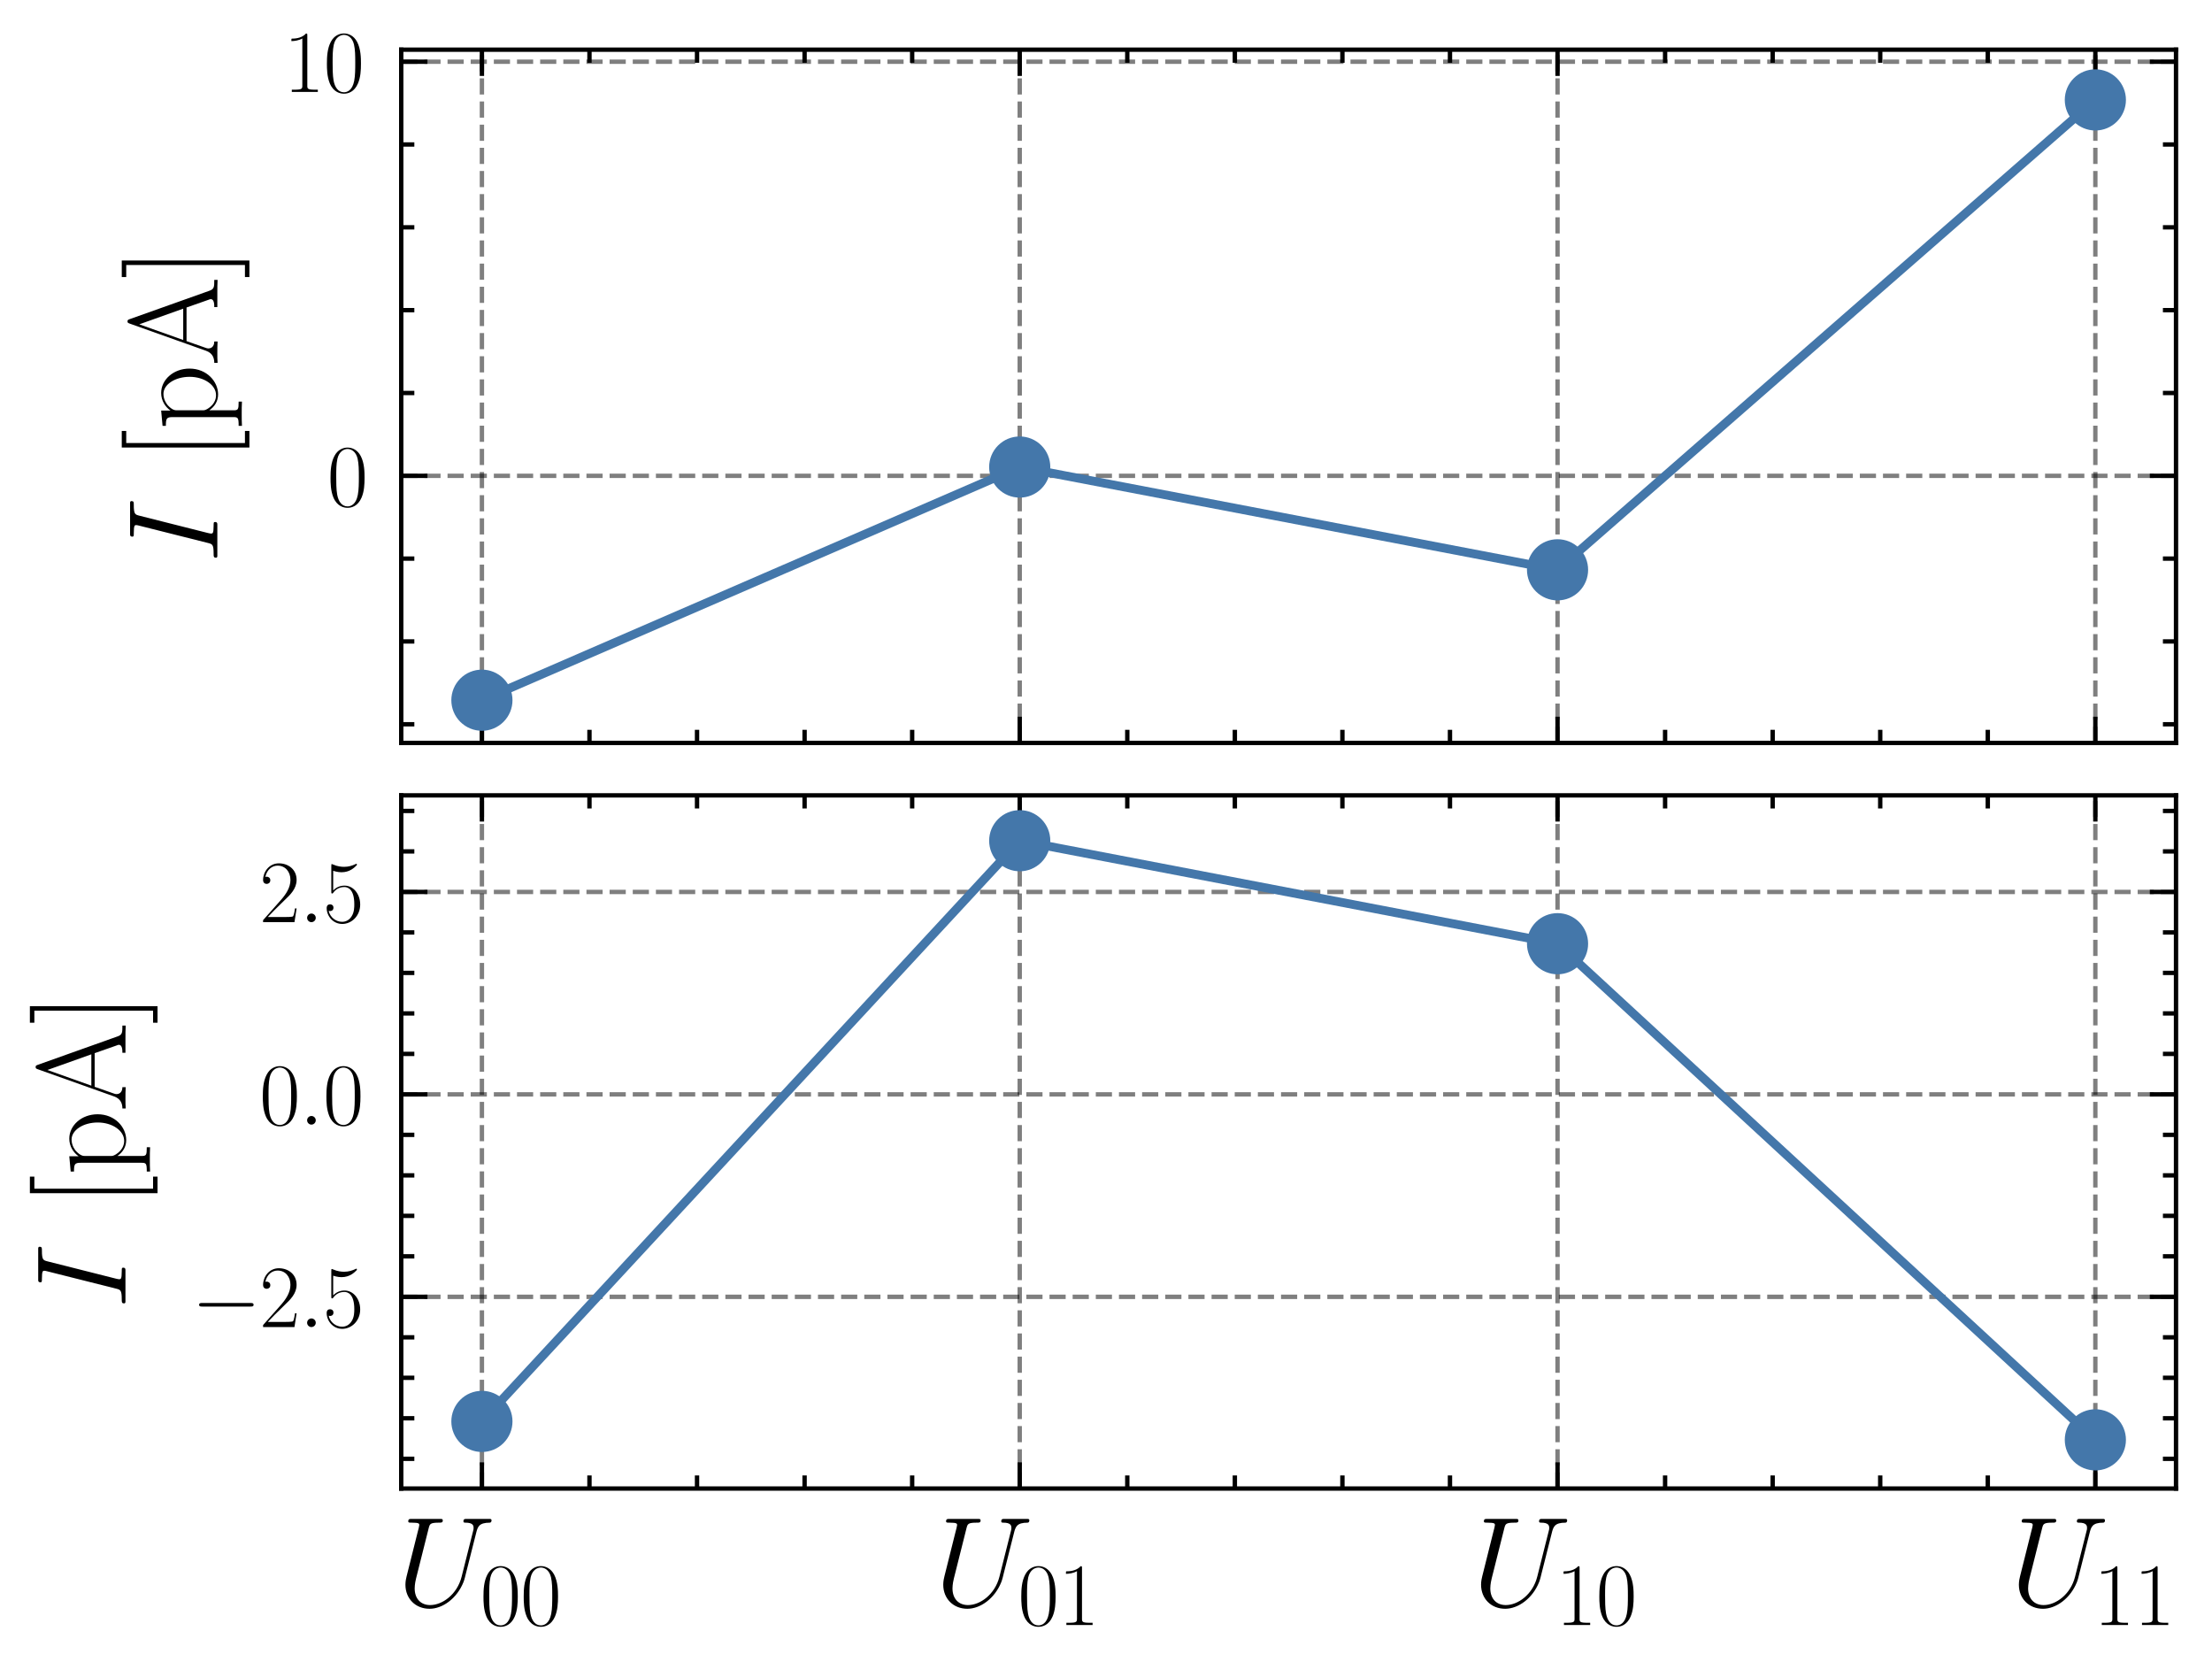 <?xml version="1.0" encoding="utf-8" standalone="no"?>
<!DOCTYPE svg PUBLIC "-//W3C//DTD SVG 1.1//EN"
  "http://www.w3.org/Graphics/SVG/1.1/DTD/svg11.dtd">
<svg xmlns:xlink="http://www.w3.org/1999/xlink" width="253.184pt" height="190.198pt" viewBox="0 0 253.184 190.198" xmlns="http://www.w3.org/2000/svg" version="1.1">
 <defs>
  <style type="text/css">*{stroke-linejoin: round; stroke-linecap: butt}</style>
 </defs>
 <g id="figure_1">
  <g id="patch_1">
   <path d="M 0 190.198 
L 253.184 190.198 
L 253.184 0 
L 0 0 
L 0 190.198 
z
" style="fill: none"/>
  </g>
  <g id="axes_1">
   <g id="patch_2">
    <path d="M 45.925 85.015 
L 249.066 85.015 
L 249.066 5.686 
L 45.925 5.686 
L 45.925 85.015 
z
" style="fill: none"/>
   </g>
   <g id="matplotlib.axis_1">
    <g id="xtick_1">
     <g id="line2d_1">
      <path d="M 55.159 85.015 
L 55.159 5.686 
" clip-path="url(#p73fdc2253b)" style="fill: none; stroke-dasharray: 1.85,0.8; stroke-dashoffset: 0; stroke: #000000; stroke-opacity: 0.5; stroke-width: 0.5"/>
     </g>
     <g id="line2d_2">
      <defs>
       <path id="m59930e83fa" d="M 0 0 
L 0 -3 
" style="stroke: #000000; stroke-width: 0.5"/>
      </defs>
      <g>
       <use xlink:href="#m59930e83fa" x="55.159" y="85.015" style="stroke: #000000; stroke-width: 0.5"/>
      </g>
     </g>
     <g id="line2d_3">
      <defs>
       <path id="m7b842aca91" d="M 0 0 
L 0 3 
" style="stroke: #000000; stroke-width: 0.5"/>
      </defs>
      <g>
       <use xlink:href="#m7b842aca91" x="55.159" y="5.686" style="stroke: #000000; stroke-width: 0.5"/>
      </g>
     </g>
    </g>
    <g id="xtick_2">
     <g id="line2d_4">
      <path d="M 116.717 85.015 
L 116.717 5.686 
" clip-path="url(#p73fdc2253b)" style="fill: none; stroke-dasharray: 1.85,0.8; stroke-dashoffset: 0; stroke: #000000; stroke-opacity: 0.5; stroke-width: 0.5"/>
     </g>
     <g id="line2d_5">
      <g>
       <use xlink:href="#m59930e83fa" x="116.717" y="85.015" style="stroke: #000000; stroke-width: 0.5"/>
      </g>
     </g>
     <g id="line2d_6">
      <g>
       <use xlink:href="#m7b842aca91" x="116.717" y="5.686" style="stroke: #000000; stroke-width: 0.5"/>
      </g>
     </g>
    </g>
    <g id="xtick_3">
     <g id="line2d_7">
      <path d="M 178.275 85.015 
L 178.275 5.686 
" clip-path="url(#p73fdc2253b)" style="fill: none; stroke-dasharray: 1.85,0.8; stroke-dashoffset: 0; stroke: #000000; stroke-opacity: 0.5; stroke-width: 0.5"/>
     </g>
     <g id="line2d_8">
      <g>
       <use xlink:href="#m59930e83fa" x="178.275" y="85.015" style="stroke: #000000; stroke-width: 0.5"/>
      </g>
     </g>
     <g id="line2d_9">
      <g>
       <use xlink:href="#m7b842aca91" x="178.275" y="5.686" style="stroke: #000000; stroke-width: 0.5"/>
      </g>
     </g>
    </g>
    <g id="xtick_4">
     <g id="line2d_10">
      <path d="M 239.833 85.015 
L 239.833 5.686 
" clip-path="url(#p73fdc2253b)" style="fill: none; stroke-dasharray: 1.85,0.8; stroke-dashoffset: 0; stroke: #000000; stroke-opacity: 0.5; stroke-width: 0.5"/>
     </g>
     <g id="line2d_11">
      <g>
       <use xlink:href="#m59930e83fa" x="239.833" y="85.015" style="stroke: #000000; stroke-width: 0.5"/>
      </g>
     </g>
     <g id="line2d_12">
      <g>
       <use xlink:href="#m7b842aca91" x="239.833" y="5.686" style="stroke: #000000; stroke-width: 0.5"/>
      </g>
     </g>
    </g>
    <g id="xtick_5">
     <g id="line2d_13">
      <defs>
       <path id="m54efc22176" d="M 0 0 
L 0 -1.5 
" style="stroke: #000000; stroke-width: 0.5"/>
      </defs>
      <g>
       <use xlink:href="#m54efc22176" x="67.47" y="85.015" style="stroke: #000000; stroke-width: 0.5"/>
      </g>
     </g>
     <g id="line2d_14">
      <defs>
       <path id="md8fea73659" d="M 0 0 
L 0 1.5 
" style="stroke: #000000; stroke-width: 0.5"/>
      </defs>
      <g>
       <use xlink:href="#md8fea73659" x="67.47" y="5.686" style="stroke: #000000; stroke-width: 0.5"/>
      </g>
     </g>
    </g>
    <g id="xtick_6">
     <g id="line2d_15">
      <g>
       <use xlink:href="#m54efc22176" x="79.782" y="85.015" style="stroke: #000000; stroke-width: 0.5"/>
      </g>
     </g>
     <g id="line2d_16">
      <g>
       <use xlink:href="#md8fea73659" x="79.782" y="5.686" style="stroke: #000000; stroke-width: 0.5"/>
      </g>
     </g>
    </g>
    <g id="xtick_7">
     <g id="line2d_17">
      <g>
       <use xlink:href="#m54efc22176" x="92.093" y="85.015" style="stroke: #000000; stroke-width: 0.5"/>
      </g>
     </g>
     <g id="line2d_18">
      <g>
       <use xlink:href="#md8fea73659" x="92.093" y="5.686" style="stroke: #000000; stroke-width: 0.5"/>
      </g>
     </g>
    </g>
    <g id="xtick_8">
     <g id="line2d_19">
      <g>
       <use xlink:href="#m54efc22176" x="104.405" y="85.015" style="stroke: #000000; stroke-width: 0.5"/>
      </g>
     </g>
     <g id="line2d_20">
      <g>
       <use xlink:href="#md8fea73659" x="104.405" y="5.686" style="stroke: #000000; stroke-width: 0.5"/>
      </g>
     </g>
    </g>
    <g id="xtick_9">
     <g id="line2d_21">
      <g>
       <use xlink:href="#m54efc22176" x="129.028" y="85.015" style="stroke: #000000; stroke-width: 0.5"/>
      </g>
     </g>
     <g id="line2d_22">
      <g>
       <use xlink:href="#md8fea73659" x="129.028" y="5.686" style="stroke: #000000; stroke-width: 0.5"/>
      </g>
     </g>
    </g>
    <g id="xtick_10">
     <g id="line2d_23">
      <g>
       <use xlink:href="#m54efc22176" x="141.34" y="85.015" style="stroke: #000000; stroke-width: 0.5"/>
      </g>
     </g>
     <g id="line2d_24">
      <g>
       <use xlink:href="#md8fea73659" x="141.34" y="5.686" style="stroke: #000000; stroke-width: 0.5"/>
      </g>
     </g>
    </g>
    <g id="xtick_11">
     <g id="line2d_25">
      <g>
       <use xlink:href="#m54efc22176" x="153.651" y="85.015" style="stroke: #000000; stroke-width: 0.5"/>
      </g>
     </g>
     <g id="line2d_26">
      <g>
       <use xlink:href="#md8fea73659" x="153.651" y="5.686" style="stroke: #000000; stroke-width: 0.5"/>
      </g>
     </g>
    </g>
    <g id="xtick_12">
     <g id="line2d_27">
      <g>
       <use xlink:href="#m54efc22176" x="165.963" y="85.015" style="stroke: #000000; stroke-width: 0.5"/>
      </g>
     </g>
     <g id="line2d_28">
      <g>
       <use xlink:href="#md8fea73659" x="165.963" y="5.686" style="stroke: #000000; stroke-width: 0.5"/>
      </g>
     </g>
    </g>
    <g id="xtick_13">
     <g id="line2d_29">
      <g>
       <use xlink:href="#m54efc22176" x="190.586" y="85.015" style="stroke: #000000; stroke-width: 0.5"/>
      </g>
     </g>
     <g id="line2d_30">
      <g>
       <use xlink:href="#md8fea73659" x="190.586" y="5.686" style="stroke: #000000; stroke-width: 0.5"/>
      </g>
     </g>
    </g>
    <g id="xtick_14">
     <g id="line2d_31">
      <g>
       <use xlink:href="#m54efc22176" x="202.898" y="85.015" style="stroke: #000000; stroke-width: 0.5"/>
      </g>
     </g>
     <g id="line2d_32">
      <g>
       <use xlink:href="#md8fea73659" x="202.898" y="5.686" style="stroke: #000000; stroke-width: 0.5"/>
      </g>
     </g>
    </g>
    <g id="xtick_15">
     <g id="line2d_33">
      <g>
       <use xlink:href="#m54efc22176" x="215.209" y="85.015" style="stroke: #000000; stroke-width: 0.5"/>
      </g>
     </g>
     <g id="line2d_34">
      <g>
       <use xlink:href="#md8fea73659" x="215.209" y="5.686" style="stroke: #000000; stroke-width: 0.5"/>
      </g>
     </g>
    </g>
    <g id="xtick_16">
     <g id="line2d_35">
      <g>
       <use xlink:href="#m54efc22176" x="227.521" y="85.015" style="stroke: #000000; stroke-width: 0.5"/>
      </g>
     </g>
     <g id="line2d_36">
      <g>
       <use xlink:href="#md8fea73659" x="227.521" y="5.686" style="stroke: #000000; stroke-width: 0.5"/>
      </g>
     </g>
    </g>
   </g>
   <g id="matplotlib.axis_2">
    <g id="ytick_1">
     <g id="line2d_37">
      <path d="M 45.925 54.449 
L 249.066 54.449 
" clip-path="url(#p73fdc2253b)" style="fill: none; stroke-dasharray: 1.85,0.8; stroke-dashoffset: 0; stroke: #000000; stroke-opacity: 0.5; stroke-width: 0.5"/>
     </g>
     <g id="line2d_38">
      <defs>
       <path id="m767d60fe48" d="M 0 0 
L 3 0 
" style="stroke: #000000; stroke-width: 0.5"/>
      </defs>
      <g>
       <use xlink:href="#m767d60fe48" x="45.925" y="54.449" style="stroke: #000000; stroke-width: 0.5"/>
      </g>
     </g>
     <g id="line2d_39">
      <defs>
       <path id="mcede259127" d="M 0 0 
L -3 0 
" style="stroke: #000000; stroke-width: 0.5"/>
      </defs>
      <g>
       <use xlink:href="#mcede259127" x="249.066" y="54.449" style="stroke: #000000; stroke-width: 0.5"/>
      </g>
     </g>
     <g id="text_1">
      <!-- $\mathdefault{0}$ -->
      <g transform="translate(37.444 57.908) scale(0.1 -0.1)">
       <defs>
        <path id="CMR17-30" d="M 2688 2025 
C 2688 2416 2682 3080 2413 3591 
C 2176 4039 1798 4198 1466 4198 
C 1158 4198 768 4058 525 3597 
C 269 3118 243 2524 243 2025 
C 243 1661 250 1106 448 619 
C 723 -39 1216 -128 1466 -128 
C 1760 -128 2208 -7 2470 600 
C 2662 1042 2688 1559 2688 2025 
z
M 1466 -26 
C 1056 -26 813 325 723 812 
C 653 1188 653 1738 653 2096 
C 653 2588 653 2997 736 3387 
C 858 3929 1216 4096 1466 4096 
C 1728 4096 2067 3923 2189 3400 
C 2272 3036 2278 2607 2278 2096 
C 2278 1680 2278 1169 2202 792 
C 2067 95 1690 -26 1466 -26 
z
" transform="scale(0.016)"/>
       </defs>
       <use xlink:href="#CMR17-30" transform="scale(0.996)"/>
      </g>
     </g>
    </g>
    <g id="ytick_2">
     <g id="line2d_40">
      <path d="M 45.925 7.059 
L 249.066 7.059 
" clip-path="url(#p73fdc2253b)" style="fill: none; stroke-dasharray: 1.85,0.8; stroke-dashoffset: 0; stroke: #000000; stroke-opacity: 0.5; stroke-width: 0.5"/>
     </g>
     <g id="line2d_41">
      <g>
       <use xlink:href="#m767d60fe48" x="45.925" y="7.059" style="stroke: #000000; stroke-width: 0.5"/>
      </g>
     </g>
     <g id="line2d_42">
      <g>
       <use xlink:href="#mcede259127" x="249.066" y="7.059" style="stroke: #000000; stroke-width: 0.5"/>
      </g>
     </g>
     <g id="text_2">
      <!-- $\mathdefault{10}$ -->
      <g transform="translate(32.462 10.518) scale(0.1 -0.1)">
       <defs>
        <path id="CMR17-31" d="M 1702 4058 
C 1702 4192 1696 4192 1606 4192 
C 1357 3916 979 3827 621 3827 
C 602 3827 570 3827 563 3808 
C 557 3795 557 3782 557 3648 
C 755 3648 1088 3686 1344 3839 
L 1344 461 
C 1344 236 1331 160 781 160 
L 589 160 
L 589 0 
C 896 0 1216 0 1523 0 
C 1830 0 2150 0 2458 0 
L 2458 160 
L 2266 160 
C 1715 160 1702 230 1702 458 
L 1702 4058 
z
" transform="scale(0.016)"/>
       </defs>
       <use xlink:href="#CMR17-31" transform="scale(0.996)"/>
       <use xlink:href="#CMR17-30" transform="translate(45.69 0) scale(0.996)"/>
      </g>
     </g>
    </g>
    <g id="ytick_3">
     <g id="line2d_43">
      <defs>
       <path id="m9f1d8a4be3" d="M 0 0 
L 1.5 0 
" style="stroke: #000000; stroke-width: 0.5"/>
      </defs>
      <g>
       <use xlink:href="#m9f1d8a4be3" x="45.925" y="82.882" style="stroke: #000000; stroke-width: 0.5"/>
      </g>
     </g>
     <g id="line2d_44">
      <defs>
       <path id="m15e1816736" d="M 0 0 
L -1.5 0 
" style="stroke: #000000; stroke-width: 0.5"/>
      </defs>
      <g>
       <use xlink:href="#m15e1816736" x="249.066" y="82.882" style="stroke: #000000; stroke-width: 0.5"/>
      </g>
     </g>
    </g>
    <g id="ytick_4">
     <g id="line2d_45">
      <g>
       <use xlink:href="#m9f1d8a4be3" x="45.925" y="73.404" style="stroke: #000000; stroke-width: 0.5"/>
      </g>
     </g>
     <g id="line2d_46">
      <g>
       <use xlink:href="#m15e1816736" x="249.066" y="73.404" style="stroke: #000000; stroke-width: 0.5"/>
      </g>
     </g>
    </g>
    <g id="ytick_5">
     <g id="line2d_47">
      <g>
       <use xlink:href="#m9f1d8a4be3" x="45.925" y="63.927" style="stroke: #000000; stroke-width: 0.5"/>
      </g>
     </g>
     <g id="line2d_48">
      <g>
       <use xlink:href="#m15e1816736" x="249.066" y="63.927" style="stroke: #000000; stroke-width: 0.5"/>
      </g>
     </g>
    </g>
    <g id="ytick_6">
     <g id="line2d_49">
      <g>
       <use xlink:href="#m9f1d8a4be3" x="45.925" y="44.971" style="stroke: #000000; stroke-width: 0.5"/>
      </g>
     </g>
     <g id="line2d_50">
      <g>
       <use xlink:href="#m15e1816736" x="249.066" y="44.971" style="stroke: #000000; stroke-width: 0.5"/>
      </g>
     </g>
    </g>
    <g id="ytick_7">
     <g id="line2d_51">
      <g>
       <use xlink:href="#m9f1d8a4be3" x="45.925" y="35.493" style="stroke: #000000; stroke-width: 0.5"/>
      </g>
     </g>
     <g id="line2d_52">
      <g>
       <use xlink:href="#m15e1816736" x="249.066" y="35.493" style="stroke: #000000; stroke-width: 0.5"/>
      </g>
     </g>
    </g>
    <g id="ytick_8">
     <g id="line2d_53">
      <g>
       <use xlink:href="#m9f1d8a4be3" x="45.925" y="26.015" style="stroke: #000000; stroke-width: 0.5"/>
      </g>
     </g>
     <g id="line2d_54">
      <g>
       <use xlink:href="#m15e1816736" x="249.066" y="26.015" style="stroke: #000000; stroke-width: 0.5"/>
      </g>
     </g>
    </g>
    <g id="ytick_9">
     <g id="line2d_55">
      <g>
       <use xlink:href="#m9f1d8a4be3" x="45.925" y="16.537" style="stroke: #000000; stroke-width: 0.5"/>
      </g>
     </g>
     <g id="line2d_56">
      <g>
       <use xlink:href="#m15e1816736" x="249.066" y="16.537" style="stroke: #000000; stroke-width: 0.5"/>
      </g>
     </g>
    </g>
    <g id="text_3">
     <!-- $I$ [pA] -->
     <g transform="translate(24.876 64.422) rotate(-90) scale(0.144 -0.144)">
      <defs>
       <path id="CMMI12-49" d="M 2355 3880 
C 2413 4103 2426 4167 2893 4167 
C 3034 4167 3085 4167 3085 4288 
C 3085 4352 3014 4352 2995 4352 
C 2880 4352 2739 4352 2624 4352 
L 1837 4352 
C 1709 4352 1562 4352 1434 4352 
C 1382 4352 1312 4352 1312 4231 
C 1312 4167 1363 4167 1491 4167 
C 1888 4167 1888 4116 1888 4046 
C 1888 4002 1875 3963 1862 3906 
L 998 472 
C 941 249 928 185 461 185 
C 320 185 262 185 262 64 
C 262 0 326 0 358 0 
C 474 0 614 0 730 0 
L 1517 0 
C 1645 0 1786 0 1914 0 
C 1965 0 2042 0 2042 115 
C 2042 185 2003 185 1862 185 
C 1466 185 1466 236 1466 312 
C 1466 325 1466 357 1491 459 
L 2355 3880 
z
" transform="scale(0.016)"/>
       <path id="CMR17-5b" d="M 1504 -1600 
L 1504 -1377 
L 902 -1377 
L 902 4544 
L 1504 4544 
L 1504 4767 
L 678 4767 
L 678 -1600 
L 1504 -1600 
z
" transform="scale(0.016)"/>
       <path id="CMR17-70" d="M 1408 -1063 
C 998 -1063 973 -1037 973 -789 
L 973 402 
C 1158 134 1427 -38 1766 -38 
C 2406 -38 3053 523 3053 1388 
C 3053 2191 2496 2802 1837 2802 
C 1453 2802 1139 2592 960 2338 
L 960 2802 
L 198 2732 
L 198 2567 
C 576 2567 634 2528 634 2223 
L 634 -789 
C 634 -1031 608 -1063 198 -1063 
L 198 -1228 
C 352 -1216 634 -1216 800 -1216 
C 966 -1216 1254 -1216 1408 -1228 
L 1408 -1063 
z
M 973 2012 
C 973 2102 973 2235 1222 2471 
C 1254 2497 1472 2688 1792 2688 
C 2259 2688 2643 2108 2643 1382 
C 2643 656 2234 64 1728 64 
C 1498 64 1248 172 1056 472 
C 973 612 973 650 973 752 
L 973 2012 
z
" transform="scale(0.016)"/>
       <path id="CMR17-41" d="M 2323 4378 
C 2291 4461 2278 4480 2214 4480 
C 2150 4480 2138 4461 2106 4378 
L 749 566 
C 627 223 371 153 147 153 
L 147 -13 
C 262 0 518 0 640 0 
C 800 0 1056 0 1210 -13 
L 1210 153 
C 909 153 864 361 864 439 
C 864 497 877 530 890 569 
L 1229 1536 
L 2906 1536 
L 3290 442 
C 3322 365 3322 352 3322 327 
C 3322 153 3046 153 2925 153 
L 2925 0 
C 3110 0 3443 0 3642 0 
C 3808 0 4128 0 4282 -13 
L 4282 153 
C 3942 153 3827 153 3744 387 
L 2323 4378 
z
M 2067 3893 
L 2848 1702 
L 1286 1702 
L 2067 3893 
z
" transform="scale(0.016)"/>
       <path id="CMR17-5d" d="M 915 4767 
L 90 4767 
L 90 4544 
L 691 4544 
L 691 -1377 
L 90 -1377 
L 90 -1600 
L 915 -1600 
L 915 4767 
z
" transform="scale(0.016)"/>
      </defs>
      <use xlink:href="#CMMI12-49" transform="scale(0.996)"/>
      <use xlink:href="#CMR17-5b" transform="translate(80.932 0) scale(0.996)"/>
      <use xlink:href="#CMR17-70" transform="translate(105.804 0) scale(0.996)"/>
      <use xlink:href="#CMR17-41" transform="translate(156.699 0) scale(0.996)"/>
      <use xlink:href="#CMR17-5d" transform="translate(225.771 0) scale(0.996)"/>
     </g>
    </g>
   </g>
   <g id="LineCollection_1">
    <path d="M 55.159 81.409 
L 55.159 78.849 
" clip-path="url(#p73fdc2253b)" style="fill: none; stroke: #4477aa"/>
    <path d="M 116.717 54.048 
L 116.717 52.844 
" clip-path="url(#p73fdc2253b)" style="fill: none; stroke: #4477aa"/>
    <path d="M 178.275 65.98 
L 178.275 64.434 
" clip-path="url(#p73fdc2253b)" style="fill: none; stroke: #4477aa"/>
    <path d="M 239.833 13.574 
L 239.833 9.291 
" clip-path="url(#p73fdc2253b)" style="fill: none; stroke: #4477aa"/>
   </g>
   <g id="line2d_57">
    <defs>
     <path id="m3136c9b7b1" d="M 2 0 
L -2 -0 
" style="stroke: #4477aa"/>
    </defs>
    <g clip-path="url(#p73fdc2253b)">
     <use xlink:href="#m3136c9b7b1" x="55.159" y="81.409" style="fill: #4477aa; stroke: #4477aa"/>
     <use xlink:href="#m3136c9b7b1" x="116.717" y="54.048" style="fill: #4477aa; stroke: #4477aa"/>
     <use xlink:href="#m3136c9b7b1" x="178.275" y="65.98" style="fill: #4477aa; stroke: #4477aa"/>
     <use xlink:href="#m3136c9b7b1" x="239.833" y="13.574" style="fill: #4477aa; stroke: #4477aa"/>
    </g>
   </g>
   <g id="line2d_58">
    <g clip-path="url(#p73fdc2253b)">
     <use xlink:href="#m3136c9b7b1" x="55.159" y="78.849" style="fill: #4477aa; stroke: #4477aa"/>
     <use xlink:href="#m3136c9b7b1" x="116.717" y="52.844" style="fill: #4477aa; stroke: #4477aa"/>
     <use xlink:href="#m3136c9b7b1" x="178.275" y="64.434" style="fill: #4477aa; stroke: #4477aa"/>
     <use xlink:href="#m3136c9b7b1" x="239.833" y="9.291" style="fill: #4477aa; stroke: #4477aa"/>
    </g>
   </g>
   <g id="line2d_59">
    <path d="M 55.159 80.129 
L 116.717 53.446 
L 178.275 65.207 
L 239.833 11.433 
" clip-path="url(#p73fdc2253b)" style="fill: none; stroke: #4477aa; stroke-linecap: square"/>
    <defs>
     <path id="m4761cfdba7" d="M 0 3 
C 0.796 3 1.559 2.684 2.121 2.121 
C 2.684 1.559 3 0.796 3 0 
C 3 -0.796 2.684 -1.559 2.121 -2.121 
C 1.559 -2.684 0.796 -3 0 -3 
C -0.796 -3 -1.559 -2.684 -2.121 -2.121 
C -2.684 -1.559 -3 -0.796 -3 0 
C -3 0.796 -2.684 1.559 -2.121 2.121 
C -1.559 2.684 -0.796 3 0 3 
z
" style="stroke: #4477aa"/>
    </defs>
    <g clip-path="url(#p73fdc2253b)">
     <use xlink:href="#m4761cfdba7" x="55.159" y="80.129" style="fill: #4477aa; stroke: #4477aa"/>
     <use xlink:href="#m4761cfdba7" x="116.717" y="53.446" style="fill: #4477aa; stroke: #4477aa"/>
     <use xlink:href="#m4761cfdba7" x="178.275" y="65.207" style="fill: #4477aa; stroke: #4477aa"/>
     <use xlink:href="#m4761cfdba7" x="239.833" y="11.433" style="fill: #4477aa; stroke: #4477aa"/>
    </g>
   </g>
   <g id="patch_3">
    <path d="M 45.925 85.015 
L 45.925 5.686 
" style="fill: none; stroke: #000000; stroke-width: 0.5; stroke-linejoin: miter; stroke-linecap: square"/>
   </g>
   <g id="patch_4">
    <path d="M 249.066 85.015 
L 249.066 5.686 
" style="fill: none; stroke: #000000; stroke-width: 0.5; stroke-linejoin: miter; stroke-linecap: square"/>
   </g>
   <g id="patch_5">
    <path d="M 45.925 85.015 
L 249.066 85.015 
" style="fill: none; stroke: #000000; stroke-width: 0.5; stroke-linejoin: miter; stroke-linecap: square"/>
   </g>
   <g id="patch_6">
    <path d="M 45.925 5.686 
L 249.066 5.686 
" style="fill: none; stroke: #000000; stroke-width: 0.5; stroke-linejoin: miter; stroke-linecap: square"/>
   </g>
  </g>
  <g id="axes_2">
   <g id="patch_7">
    <path d="M 45.925 170.345 
L 249.066 170.345 
L 249.066 91.016 
L 45.925 91.016 
L 45.925 170.345 
z
" style="fill: none"/>
   </g>
   <g id="matplotlib.axis_3">
    <g id="xtick_17">
     <g id="line2d_60">
      <path d="M 55.159 170.345 
L 55.159 91.016 
" clip-path="url(#p30a0faac27)" style="fill: none; stroke-dasharray: 1.85,0.8; stroke-dashoffset: 0; stroke: #000000; stroke-opacity: 0.5; stroke-width: 0.5"/>
     </g>
     <g id="line2d_61">
      <g>
       <use xlink:href="#m59930e83fa" x="55.159" y="170.345" style="stroke: #000000; stroke-width: 0.5"/>
      </g>
     </g>
     <g id="line2d_62">
      <g>
       <use xlink:href="#m7b842aca91" x="55.159" y="91.016" style="stroke: #000000; stroke-width: 0.5"/>
      </g>
     </g>
     <g id="text_4">
      <!-- $U_{00}$ -->
      <g transform="translate(45.407 183.808) scale(0.144 -0.144)">
       <defs>
        <path id="CMMI12-55" d="M 3238 1474 
C 3014 581 2272 57 1670 57 
C 1210 57 896 363 896 891 
C 896 916 896 1107 966 1387 
L 1594 3887 
C 1651 4103 1664 4167 2118 4167 
C 2234 4167 2298 4167 2298 4282 
C 2298 4352 2240 4352 2202 4352 
C 2086 4352 1952 4352 1830 4352 
L 1075 4352 
C 954 4352 819 4352 698 4352 
C 653 4352 576 4352 576 4231 
C 576 4167 621 4167 742 4167 
C 1126 4167 1126 4116 1126 4046 
C 1126 4008 1082 3824 1050 3715 
L 493 1488 
C 474 1418 435 1246 435 1075 
C 435 374 941 -128 1638 -128 
C 2285 -128 3002 384 3328 1197 
C 3373 1305 3430 1530 3469 1702 
C 3533 1933 3667 2496 3712 2662 
L 3955 3623 
C 4038 3956 4090 4167 4653 4167 
C 4704 4173 4730 4224 4730 4282 
C 4730 4352 4672 4352 4646 4352 
C 4557 4352 4442 4352 4352 4352 
L 4051 4352 
C 3654 4352 3450 4352 3443 4352 
C 3405 4352 3328 4352 3328 4231 
C 3328 4167 3379 4167 3424 4167 
C 3808 4167 3834 4020 3834 3905 
C 3834 3848 3834 3828 3808 3739 
L 3238 1474 
z
" transform="scale(0.016)"/>
       </defs>
       <use xlink:href="#CMMI12-55" transform="scale(0.996)"/>
       <use xlink:href="#CMR17-30" transform="translate(66.252 -14.944) scale(0.697)"/>
       <use xlink:href="#CMR17-30" transform="translate(98.235 -14.944) scale(0.697)"/>
      </g>
     </g>
    </g>
    <g id="xtick_18">
     <g id="line2d_63">
      <path d="M 116.717 170.345 
L 116.717 91.016 
" clip-path="url(#p30a0faac27)" style="fill: none; stroke-dasharray: 1.85,0.8; stroke-dashoffset: 0; stroke: #000000; stroke-opacity: 0.5; stroke-width: 0.5"/>
     </g>
     <g id="line2d_64">
      <g>
       <use xlink:href="#m59930e83fa" x="116.717" y="170.345" style="stroke: #000000; stroke-width: 0.5"/>
      </g>
     </g>
     <g id="line2d_65">
      <g>
       <use xlink:href="#m7b842aca91" x="116.717" y="91.016" style="stroke: #000000; stroke-width: 0.5"/>
      </g>
     </g>
     <g id="text_5">
      <!-- $U_{01}$ -->
      <g transform="translate(106.965 183.808) scale(0.144 -0.144)">
       <use xlink:href="#CMMI12-55" transform="scale(0.996)"/>
       <use xlink:href="#CMR17-30" transform="translate(66.252 -14.944) scale(0.697)"/>
       <use xlink:href="#CMR17-31" transform="translate(98.235 -14.944) scale(0.697)"/>
      </g>
     </g>
    </g>
    <g id="xtick_19">
     <g id="line2d_66">
      <path d="M 178.275 170.345 
L 178.275 91.016 
" clip-path="url(#p30a0faac27)" style="fill: none; stroke-dasharray: 1.85,0.8; stroke-dashoffset: 0; stroke: #000000; stroke-opacity: 0.5; stroke-width: 0.5"/>
     </g>
     <g id="line2d_67">
      <g>
       <use xlink:href="#m59930e83fa" x="178.275" y="170.345" style="stroke: #000000; stroke-width: 0.5"/>
      </g>
     </g>
     <g id="line2d_68">
      <g>
       <use xlink:href="#m7b842aca91" x="178.275" y="91.016" style="stroke: #000000; stroke-width: 0.5"/>
      </g>
     </g>
     <g id="text_6">
      <!-- $U_{10}$ -->
      <g transform="translate(168.523 183.808) scale(0.144 -0.144)">
       <use xlink:href="#CMMI12-55" transform="scale(0.996)"/>
       <use xlink:href="#CMR17-31" transform="translate(66.252 -14.944) scale(0.697)"/>
       <use xlink:href="#CMR17-30" transform="translate(98.235 -14.944) scale(0.697)"/>
      </g>
     </g>
    </g>
    <g id="xtick_20">
     <g id="line2d_69">
      <path d="M 239.833 170.345 
L 239.833 91.016 
" clip-path="url(#p30a0faac27)" style="fill: none; stroke-dasharray: 1.85,0.8; stroke-dashoffset: 0; stroke: #000000; stroke-opacity: 0.5; stroke-width: 0.5"/>
     </g>
     <g id="line2d_70">
      <g>
       <use xlink:href="#m59930e83fa" x="239.833" y="170.345" style="stroke: #000000; stroke-width: 0.5"/>
      </g>
     </g>
     <g id="line2d_71">
      <g>
       <use xlink:href="#m7b842aca91" x="239.833" y="91.016" style="stroke: #000000; stroke-width: 0.5"/>
      </g>
     </g>
     <g id="text_7">
      <!-- $U_{11}$ -->
      <g transform="translate(230.081 183.808) scale(0.144 -0.144)">
       <use xlink:href="#CMMI12-55" transform="scale(0.996)"/>
       <use xlink:href="#CMR17-31" transform="translate(66.252 -14.944) scale(0.697)"/>
       <use xlink:href="#CMR17-31" transform="translate(98.235 -14.944) scale(0.697)"/>
      </g>
     </g>
    </g>
    <g id="xtick_21">
     <g id="line2d_72">
      <g>
       <use xlink:href="#m54efc22176" x="67.47" y="170.345" style="stroke: #000000; stroke-width: 0.5"/>
      </g>
     </g>
     <g id="line2d_73">
      <g>
       <use xlink:href="#md8fea73659" x="67.47" y="91.016" style="stroke: #000000; stroke-width: 0.5"/>
      </g>
     </g>
    </g>
    <g id="xtick_22">
     <g id="line2d_74">
      <g>
       <use xlink:href="#m54efc22176" x="79.782" y="170.345" style="stroke: #000000; stroke-width: 0.5"/>
      </g>
     </g>
     <g id="line2d_75">
      <g>
       <use xlink:href="#md8fea73659" x="79.782" y="91.016" style="stroke: #000000; stroke-width: 0.5"/>
      </g>
     </g>
    </g>
    <g id="xtick_23">
     <g id="line2d_76">
      <g>
       <use xlink:href="#m54efc22176" x="92.093" y="170.345" style="stroke: #000000; stroke-width: 0.5"/>
      </g>
     </g>
     <g id="line2d_77">
      <g>
       <use xlink:href="#md8fea73659" x="92.093" y="91.016" style="stroke: #000000; stroke-width: 0.5"/>
      </g>
     </g>
    </g>
    <g id="xtick_24">
     <g id="line2d_78">
      <g>
       <use xlink:href="#m54efc22176" x="104.405" y="170.345" style="stroke: #000000; stroke-width: 0.5"/>
      </g>
     </g>
     <g id="line2d_79">
      <g>
       <use xlink:href="#md8fea73659" x="104.405" y="91.016" style="stroke: #000000; stroke-width: 0.5"/>
      </g>
     </g>
    </g>
    <g id="xtick_25">
     <g id="line2d_80">
      <g>
       <use xlink:href="#m54efc22176" x="129.028" y="170.345" style="stroke: #000000; stroke-width: 0.5"/>
      </g>
     </g>
     <g id="line2d_81">
      <g>
       <use xlink:href="#md8fea73659" x="129.028" y="91.016" style="stroke: #000000; stroke-width: 0.5"/>
      </g>
     </g>
    </g>
    <g id="xtick_26">
     <g id="line2d_82">
      <g>
       <use xlink:href="#m54efc22176" x="141.34" y="170.345" style="stroke: #000000; stroke-width: 0.5"/>
      </g>
     </g>
     <g id="line2d_83">
      <g>
       <use xlink:href="#md8fea73659" x="141.34" y="91.016" style="stroke: #000000; stroke-width: 0.5"/>
      </g>
     </g>
    </g>
    <g id="xtick_27">
     <g id="line2d_84">
      <g>
       <use xlink:href="#m54efc22176" x="153.651" y="170.345" style="stroke: #000000; stroke-width: 0.5"/>
      </g>
     </g>
     <g id="line2d_85">
      <g>
       <use xlink:href="#md8fea73659" x="153.651" y="91.016" style="stroke: #000000; stroke-width: 0.5"/>
      </g>
     </g>
    </g>
    <g id="xtick_28">
     <g id="line2d_86">
      <g>
       <use xlink:href="#m54efc22176" x="165.963" y="170.345" style="stroke: #000000; stroke-width: 0.5"/>
      </g>
     </g>
     <g id="line2d_87">
      <g>
       <use xlink:href="#md8fea73659" x="165.963" y="91.016" style="stroke: #000000; stroke-width: 0.5"/>
      </g>
     </g>
    </g>
    <g id="xtick_29">
     <g id="line2d_88">
      <g>
       <use xlink:href="#m54efc22176" x="190.586" y="170.345" style="stroke: #000000; stroke-width: 0.5"/>
      </g>
     </g>
     <g id="line2d_89">
      <g>
       <use xlink:href="#md8fea73659" x="190.586" y="91.016" style="stroke: #000000; stroke-width: 0.5"/>
      </g>
     </g>
    </g>
    <g id="xtick_30">
     <g id="line2d_90">
      <g>
       <use xlink:href="#m54efc22176" x="202.898" y="170.345" style="stroke: #000000; stroke-width: 0.5"/>
      </g>
     </g>
     <g id="line2d_91">
      <g>
       <use xlink:href="#md8fea73659" x="202.898" y="91.016" style="stroke: #000000; stroke-width: 0.5"/>
      </g>
     </g>
    </g>
    <g id="xtick_31">
     <g id="line2d_92">
      <g>
       <use xlink:href="#m54efc22176" x="215.209" y="170.345" style="stroke: #000000; stroke-width: 0.5"/>
      </g>
     </g>
     <g id="line2d_93">
      <g>
       <use xlink:href="#md8fea73659" x="215.209" y="91.016" style="stroke: #000000; stroke-width: 0.5"/>
      </g>
     </g>
    </g>
    <g id="xtick_32">
     <g id="line2d_94">
      <g>
       <use xlink:href="#m54efc22176" x="227.521" y="170.345" style="stroke: #000000; stroke-width: 0.5"/>
      </g>
     </g>
     <g id="line2d_95">
      <g>
       <use xlink:href="#md8fea73659" x="227.521" y="91.016" style="stroke: #000000; stroke-width: 0.5"/>
      </g>
     </g>
    </g>
   </g>
   <g id="matplotlib.axis_4">
    <g id="ytick_10">
     <g id="line2d_96">
      <path d="M 45.925 148.403 
L 249.066 148.403 
" clip-path="url(#p30a0faac27)" style="fill: none; stroke-dasharray: 1.85,0.8; stroke-dashoffset: 0; stroke: #000000; stroke-opacity: 0.5; stroke-width: 0.5"/>
     </g>
     <g id="line2d_97">
      <g>
       <use xlink:href="#m767d60fe48" x="45.925" y="148.403" style="stroke: #000000; stroke-width: 0.5"/>
      </g>
     </g>
     <g id="line2d_98">
      <g>
       <use xlink:href="#mcede259127" x="249.066" y="148.403" style="stroke: #000000; stroke-width: 0.5"/>
      </g>
     </g>
     <g id="text_8">
      <!-- $\mathdefault{−2.5}$ -->
      <g transform="translate(21.946 151.863) scale(0.1 -0.1)">
       <defs>
        <path id="CMSY10-0" d="M 4218 1472 
C 4326 1472 4442 1472 4442 1600 
C 4442 1728 4326 1728 4218 1728 
L 755 1728 
C 646 1728 531 1728 531 1600 
C 531 1472 646 1472 755 1472 
L 4218 1472 
z
" transform="scale(0.016)"/>
        <path id="CMR17-32" d="M 2669 989 
L 2554 989 
C 2490 536 2438 459 2413 420 
C 2381 369 1920 369 1830 369 
L 602 369 
C 832 619 1280 1072 1824 1597 
C 2214 1967 2669 2402 2669 3035 
C 2669 3790 2067 4224 1395 4224 
C 691 4224 262 3604 262 3030 
C 262 2780 448 2748 525 2748 
C 589 2748 781 2787 781 3010 
C 781 3207 614 3264 525 3264 
C 486 3264 448 3258 422 3245 
C 544 3790 915 4058 1306 4058 
C 1862 4058 2227 3617 2227 3035 
C 2227 2479 1901 2000 1536 1584 
L 262 146 
L 262 0 
L 2515 0 
L 2669 989 
z
" transform="scale(0.016)"/>
        <path id="CMMI12-3a" d="M 1178 307 
C 1178 492 1024 619 870 619 
C 685 619 557 466 557 313 
C 557 128 710 0 864 0 
C 1050 0 1178 153 1178 307 
z
" transform="scale(0.016)"/>
        <path id="CMR17-35" d="M 730 3692 
C 794 3666 1056 3584 1325 3584 
C 1920 3584 2246 3911 2432 4100 
C 2432 4157 2432 4192 2394 4192 
C 2387 4192 2374 4192 2323 4163 
C 2099 4058 1837 3973 1517 3973 
C 1325 3973 1037 3999 723 4139 
C 653 4171 640 4171 634 4171 
C 602 4171 595 4164 595 4037 
L 595 2203 
C 595 2089 595 2057 659 2057 
C 691 2057 704 2070 736 2114 
C 941 2401 1222 2522 1542 2522 
C 1766 2522 2246 2382 2246 1289 
C 2246 1085 2246 715 2054 421 
C 1894 159 1645 25 1370 25 
C 947 25 518 320 403 814 
C 429 807 480 795 506 795 
C 589 795 749 840 749 1038 
C 749 1210 627 1280 506 1280 
C 358 1280 262 1190 262 1011 
C 262 454 704 -128 1382 -128 
C 2042 -128 2669 440 2669 1264 
C 2669 2030 2170 2624 1549 2624 
C 1222 2624 947 2503 730 2274 
L 730 3692 
z
" transform="scale(0.016)"/>
       </defs>
       <use xlink:href="#CMSY10-0" transform="scale(0.996)"/>
       <use xlink:href="#CMR17-32" transform="translate(77.487 0) scale(0.996)"/>
       <use xlink:href="#CMMI12-3a" transform="translate(123.178 0) scale(0.996)"/>
       <use xlink:href="#CMR17-35" transform="translate(150.275 0) scale(0.996)"/>
      </g>
     </g>
    </g>
    <g id="ytick_11">
     <g id="line2d_99">
      <path d="M 45.925 125.236 
L 249.066 125.236 
" clip-path="url(#p30a0faac27)" style="fill: none; stroke-dasharray: 1.85,0.8; stroke-dashoffset: 0; stroke: #000000; stroke-opacity: 0.5; stroke-width: 0.5"/>
     </g>
     <g id="line2d_100">
      <g>
       <use xlink:href="#m767d60fe48" x="45.925" y="125.236" style="stroke: #000000; stroke-width: 0.5"/>
      </g>
     </g>
     <g id="line2d_101">
      <g>
       <use xlink:href="#mcede259127" x="249.066" y="125.236" style="stroke: #000000; stroke-width: 0.5"/>
      </g>
     </g>
     <g id="text_9">
      <!-- $\mathdefault{0.0}$ -->
      <g transform="translate(29.695 128.695) scale(0.1 -0.1)">
       <use xlink:href="#CMR17-30" transform="scale(0.996)"/>
       <use xlink:href="#CMMI12-3a" transform="translate(45.69 0) scale(0.996)"/>
       <use xlink:href="#CMR17-30" transform="translate(72.788 0) scale(0.996)"/>
      </g>
     </g>
    </g>
    <g id="ytick_12">
     <g id="line2d_102">
      <path d="M 45.925 102.069 
L 249.066 102.069 
" clip-path="url(#p30a0faac27)" style="fill: none; stroke-dasharray: 1.85,0.8; stroke-dashoffset: 0; stroke: #000000; stroke-opacity: 0.5; stroke-width: 0.5"/>
     </g>
     <g id="line2d_103">
      <g>
       <use xlink:href="#m767d60fe48" x="45.925" y="102.069" style="stroke: #000000; stroke-width: 0.5"/>
      </g>
     </g>
     <g id="line2d_104">
      <g>
       <use xlink:href="#mcede259127" x="249.066" y="102.069" style="stroke: #000000; stroke-width: 0.5"/>
      </g>
     </g>
     <g id="text_10">
      <!-- $\mathdefault{2.5}$ -->
      <g transform="translate(29.695 105.528) scale(0.1 -0.1)">
       <use xlink:href="#CMR17-32" transform="scale(0.996)"/>
       <use xlink:href="#CMMI12-3a" transform="translate(45.69 0) scale(0.996)"/>
       <use xlink:href="#CMR17-35" transform="translate(72.788 0) scale(0.996)"/>
      </g>
     </g>
    </g>
    <g id="ytick_13">
     <g id="line2d_105">
      <g>
       <use xlink:href="#m9f1d8a4be3" x="45.925" y="166.937" style="stroke: #000000; stroke-width: 0.5"/>
      </g>
     </g>
     <g id="line2d_106">
      <g>
       <use xlink:href="#m15e1816736" x="249.066" y="166.937" style="stroke: #000000; stroke-width: 0.5"/>
      </g>
     </g>
    </g>
    <g id="ytick_14">
     <g id="line2d_107">
      <g>
       <use xlink:href="#m9f1d8a4be3" x="45.925" y="162.304" style="stroke: #000000; stroke-width: 0.5"/>
      </g>
     </g>
     <g id="line2d_108">
      <g>
       <use xlink:href="#m15e1816736" x="249.066" y="162.304" style="stroke: #000000; stroke-width: 0.5"/>
      </g>
     </g>
    </g>
    <g id="ytick_15">
     <g id="line2d_109">
      <g>
       <use xlink:href="#m9f1d8a4be3" x="45.925" y="157.67" style="stroke: #000000; stroke-width: 0.5"/>
      </g>
     </g>
     <g id="line2d_110">
      <g>
       <use xlink:href="#m15e1816736" x="249.066" y="157.67" style="stroke: #000000; stroke-width: 0.5"/>
      </g>
     </g>
    </g>
    <g id="ytick_16">
     <g id="line2d_111">
      <g>
       <use xlink:href="#m9f1d8a4be3" x="45.925" y="153.037" style="stroke: #000000; stroke-width: 0.5"/>
      </g>
     </g>
     <g id="line2d_112">
      <g>
       <use xlink:href="#m15e1816736" x="249.066" y="153.037" style="stroke: #000000; stroke-width: 0.5"/>
      </g>
     </g>
    </g>
    <g id="ytick_17">
     <g id="line2d_113">
      <g>
       <use xlink:href="#m9f1d8a4be3" x="45.925" y="143.77" style="stroke: #000000; stroke-width: 0.5"/>
      </g>
     </g>
     <g id="line2d_114">
      <g>
       <use xlink:href="#m15e1816736" x="249.066" y="143.77" style="stroke: #000000; stroke-width: 0.5"/>
      </g>
     </g>
    </g>
    <g id="ytick_18">
     <g id="line2d_115">
      <g>
       <use xlink:href="#m9f1d8a4be3" x="45.925" y="139.136" style="stroke: #000000; stroke-width: 0.5"/>
      </g>
     </g>
     <g id="line2d_116">
      <g>
       <use xlink:href="#m15e1816736" x="249.066" y="139.136" style="stroke: #000000; stroke-width: 0.5"/>
      </g>
     </g>
    </g>
    <g id="ytick_19">
     <g id="line2d_117">
      <g>
       <use xlink:href="#m9f1d8a4be3" x="45.925" y="134.503" style="stroke: #000000; stroke-width: 0.5"/>
      </g>
     </g>
     <g id="line2d_118">
      <g>
       <use xlink:href="#m15e1816736" x="249.066" y="134.503" style="stroke: #000000; stroke-width: 0.5"/>
      </g>
     </g>
    </g>
    <g id="ytick_20">
     <g id="line2d_119">
      <g>
       <use xlink:href="#m9f1d8a4be3" x="45.925" y="129.869" style="stroke: #000000; stroke-width: 0.5"/>
      </g>
     </g>
     <g id="line2d_120">
      <g>
       <use xlink:href="#m15e1816736" x="249.066" y="129.869" style="stroke: #000000; stroke-width: 0.5"/>
      </g>
     </g>
    </g>
    <g id="ytick_21">
     <g id="line2d_121">
      <g>
       <use xlink:href="#m9f1d8a4be3" x="45.925" y="120.603" style="stroke: #000000; stroke-width: 0.5"/>
      </g>
     </g>
     <g id="line2d_122">
      <g>
       <use xlink:href="#m15e1816736" x="249.066" y="120.603" style="stroke: #000000; stroke-width: 0.5"/>
      </g>
     </g>
    </g>
    <g id="ytick_22">
     <g id="line2d_123">
      <g>
       <use xlink:href="#m9f1d8a4be3" x="45.925" y="115.969" style="stroke: #000000; stroke-width: 0.5"/>
      </g>
     </g>
     <g id="line2d_124">
      <g>
       <use xlink:href="#m15e1816736" x="249.066" y="115.969" style="stroke: #000000; stroke-width: 0.5"/>
      </g>
     </g>
    </g>
    <g id="ytick_23">
     <g id="line2d_125">
      <g>
       <use xlink:href="#m9f1d8a4be3" x="45.925" y="111.336" style="stroke: #000000; stroke-width: 0.5"/>
      </g>
     </g>
     <g id="line2d_126">
      <g>
       <use xlink:href="#m15e1816736" x="249.066" y="111.336" style="stroke: #000000; stroke-width: 0.5"/>
      </g>
     </g>
    </g>
    <g id="ytick_24">
     <g id="line2d_127">
      <g>
       <use xlink:href="#m9f1d8a4be3" x="45.925" y="106.702" style="stroke: #000000; stroke-width: 0.5"/>
      </g>
     </g>
     <g id="line2d_128">
      <g>
       <use xlink:href="#m15e1816736" x="249.066" y="106.702" style="stroke: #000000; stroke-width: 0.5"/>
      </g>
     </g>
    </g>
    <g id="ytick_25">
     <g id="line2d_129">
      <g>
       <use xlink:href="#m9f1d8a4be3" x="45.925" y="97.435" style="stroke: #000000; stroke-width: 0.5"/>
      </g>
     </g>
     <g id="line2d_130">
      <g>
       <use xlink:href="#m15e1816736" x="249.066" y="97.435" style="stroke: #000000; stroke-width: 0.5"/>
      </g>
     </g>
    </g>
    <g id="ytick_26">
     <g id="line2d_131">
      <g>
       <use xlink:href="#m9f1d8a4be3" x="45.925" y="92.802" style="stroke: #000000; stroke-width: 0.5"/>
      </g>
     </g>
     <g id="line2d_132">
      <g>
       <use xlink:href="#m15e1816736" x="249.066" y="92.802" style="stroke: #000000; stroke-width: 0.5"/>
      </g>
     </g>
    </g>
    <g id="text_11">
     <!-- $I$ [pA] -->
     <g transform="translate(14.36 149.753) rotate(-90) scale(0.144 -0.144)">
      <use xlink:href="#CMMI12-49" transform="scale(0.996)"/>
      <use xlink:href="#CMR17-5b" transform="translate(80.932 0) scale(0.996)"/>
      <use xlink:href="#CMR17-70" transform="translate(105.804 0) scale(0.996)"/>
      <use xlink:href="#CMR17-41" transform="translate(156.699 0) scale(0.996)"/>
      <use xlink:href="#CMR17-5d" transform="translate(225.771 0) scale(0.996)"/>
     </g>
    </g>
   </g>
   <g id="LineCollection_2">
    <path d="M 55.159 164.525 
L 55.159 160.796 
" clip-path="url(#p30a0faac27)" style="fill: none; stroke: #4477aa"/>
    <path d="M 116.717 97.793 
L 116.717 94.622 
" clip-path="url(#p30a0faac27)" style="fill: none; stroke: #4477aa"/>
    <path d="M 178.275 109.302 
L 178.275 106.686 
" clip-path="url(#p30a0faac27)" style="fill: none; stroke: #4477aa"/>
    <path d="M 239.833 166.74 
L 239.833 162.799 
" clip-path="url(#p30a0faac27)" style="fill: none; stroke: #4477aa"/>
   </g>
   <g id="line2d_133">
    <g clip-path="url(#p30a0faac27)">
     <use xlink:href="#m3136c9b7b1" x="55.159" y="164.525" style="fill: #4477aa; stroke: #4477aa"/>
     <use xlink:href="#m3136c9b7b1" x="116.717" y="97.793" style="fill: #4477aa; stroke: #4477aa"/>
     <use xlink:href="#m3136c9b7b1" x="178.275" y="109.302" style="fill: #4477aa; stroke: #4477aa"/>
     <use xlink:href="#m3136c9b7b1" x="239.833" y="166.74" style="fill: #4477aa; stroke: #4477aa"/>
    </g>
   </g>
   <g id="line2d_134">
    <g clip-path="url(#p30a0faac27)">
     <use xlink:href="#m3136c9b7b1" x="55.159" y="160.796" style="fill: #4477aa; stroke: #4477aa"/>
     <use xlink:href="#m3136c9b7b1" x="116.717" y="94.622" style="fill: #4477aa; stroke: #4477aa"/>
     <use xlink:href="#m3136c9b7b1" x="178.275" y="106.686" style="fill: #4477aa; stroke: #4477aa"/>
     <use xlink:href="#m3136c9b7b1" x="239.833" y="162.799" style="fill: #4477aa; stroke: #4477aa"/>
    </g>
   </g>
   <g id="line2d_135">
    <path d="M 55.159 162.66 
L 116.717 96.207 
L 178.275 107.994 
L 239.833 164.769 
" clip-path="url(#p30a0faac27)" style="fill: none; stroke: #4477aa; stroke-linecap: square"/>
    <g clip-path="url(#p30a0faac27)">
     <use xlink:href="#m4761cfdba7" x="55.159" y="162.66" style="fill: #4477aa; stroke: #4477aa"/>
     <use xlink:href="#m4761cfdba7" x="116.717" y="96.207" style="fill: #4477aa; stroke: #4477aa"/>
     <use xlink:href="#m4761cfdba7" x="178.275" y="107.994" style="fill: #4477aa; stroke: #4477aa"/>
     <use xlink:href="#m4761cfdba7" x="239.833" y="164.769" style="fill: #4477aa; stroke: #4477aa"/>
    </g>
   </g>
   <g id="patch_8">
    <path d="M 45.925 170.345 
L 45.925 91.016 
" style="fill: none; stroke: #000000; stroke-width: 0.5; stroke-linejoin: miter; stroke-linecap: square"/>
   </g>
   <g id="patch_9">
    <path d="M 249.066 170.345 
L 249.066 91.016 
" style="fill: none; stroke: #000000; stroke-width: 0.5; stroke-linejoin: miter; stroke-linecap: square"/>
   </g>
   <g id="patch_10">
    <path d="M 45.925 170.345 
L 249.066 170.345 
" style="fill: none; stroke: #000000; stroke-width: 0.5; stroke-linejoin: miter; stroke-linecap: square"/>
   </g>
   <g id="patch_11">
    <path d="M 45.925 91.016 
L 249.066 91.016 
" style="fill: none; stroke: #000000; stroke-width: 0.5; stroke-linejoin: miter; stroke-linecap: square"/>
   </g>
  </g>
 </g>
 <defs>
  <clipPath id="p73fdc2253b">
   <rect x="45.925" y="5.686" width="203.141" height="79.33"/>
  </clipPath>
  <clipPath id="p30a0faac27">
   <rect x="45.925" y="91.016" width="203.141" height="79.33"/>
  </clipPath>
 </defs>
</svg>
